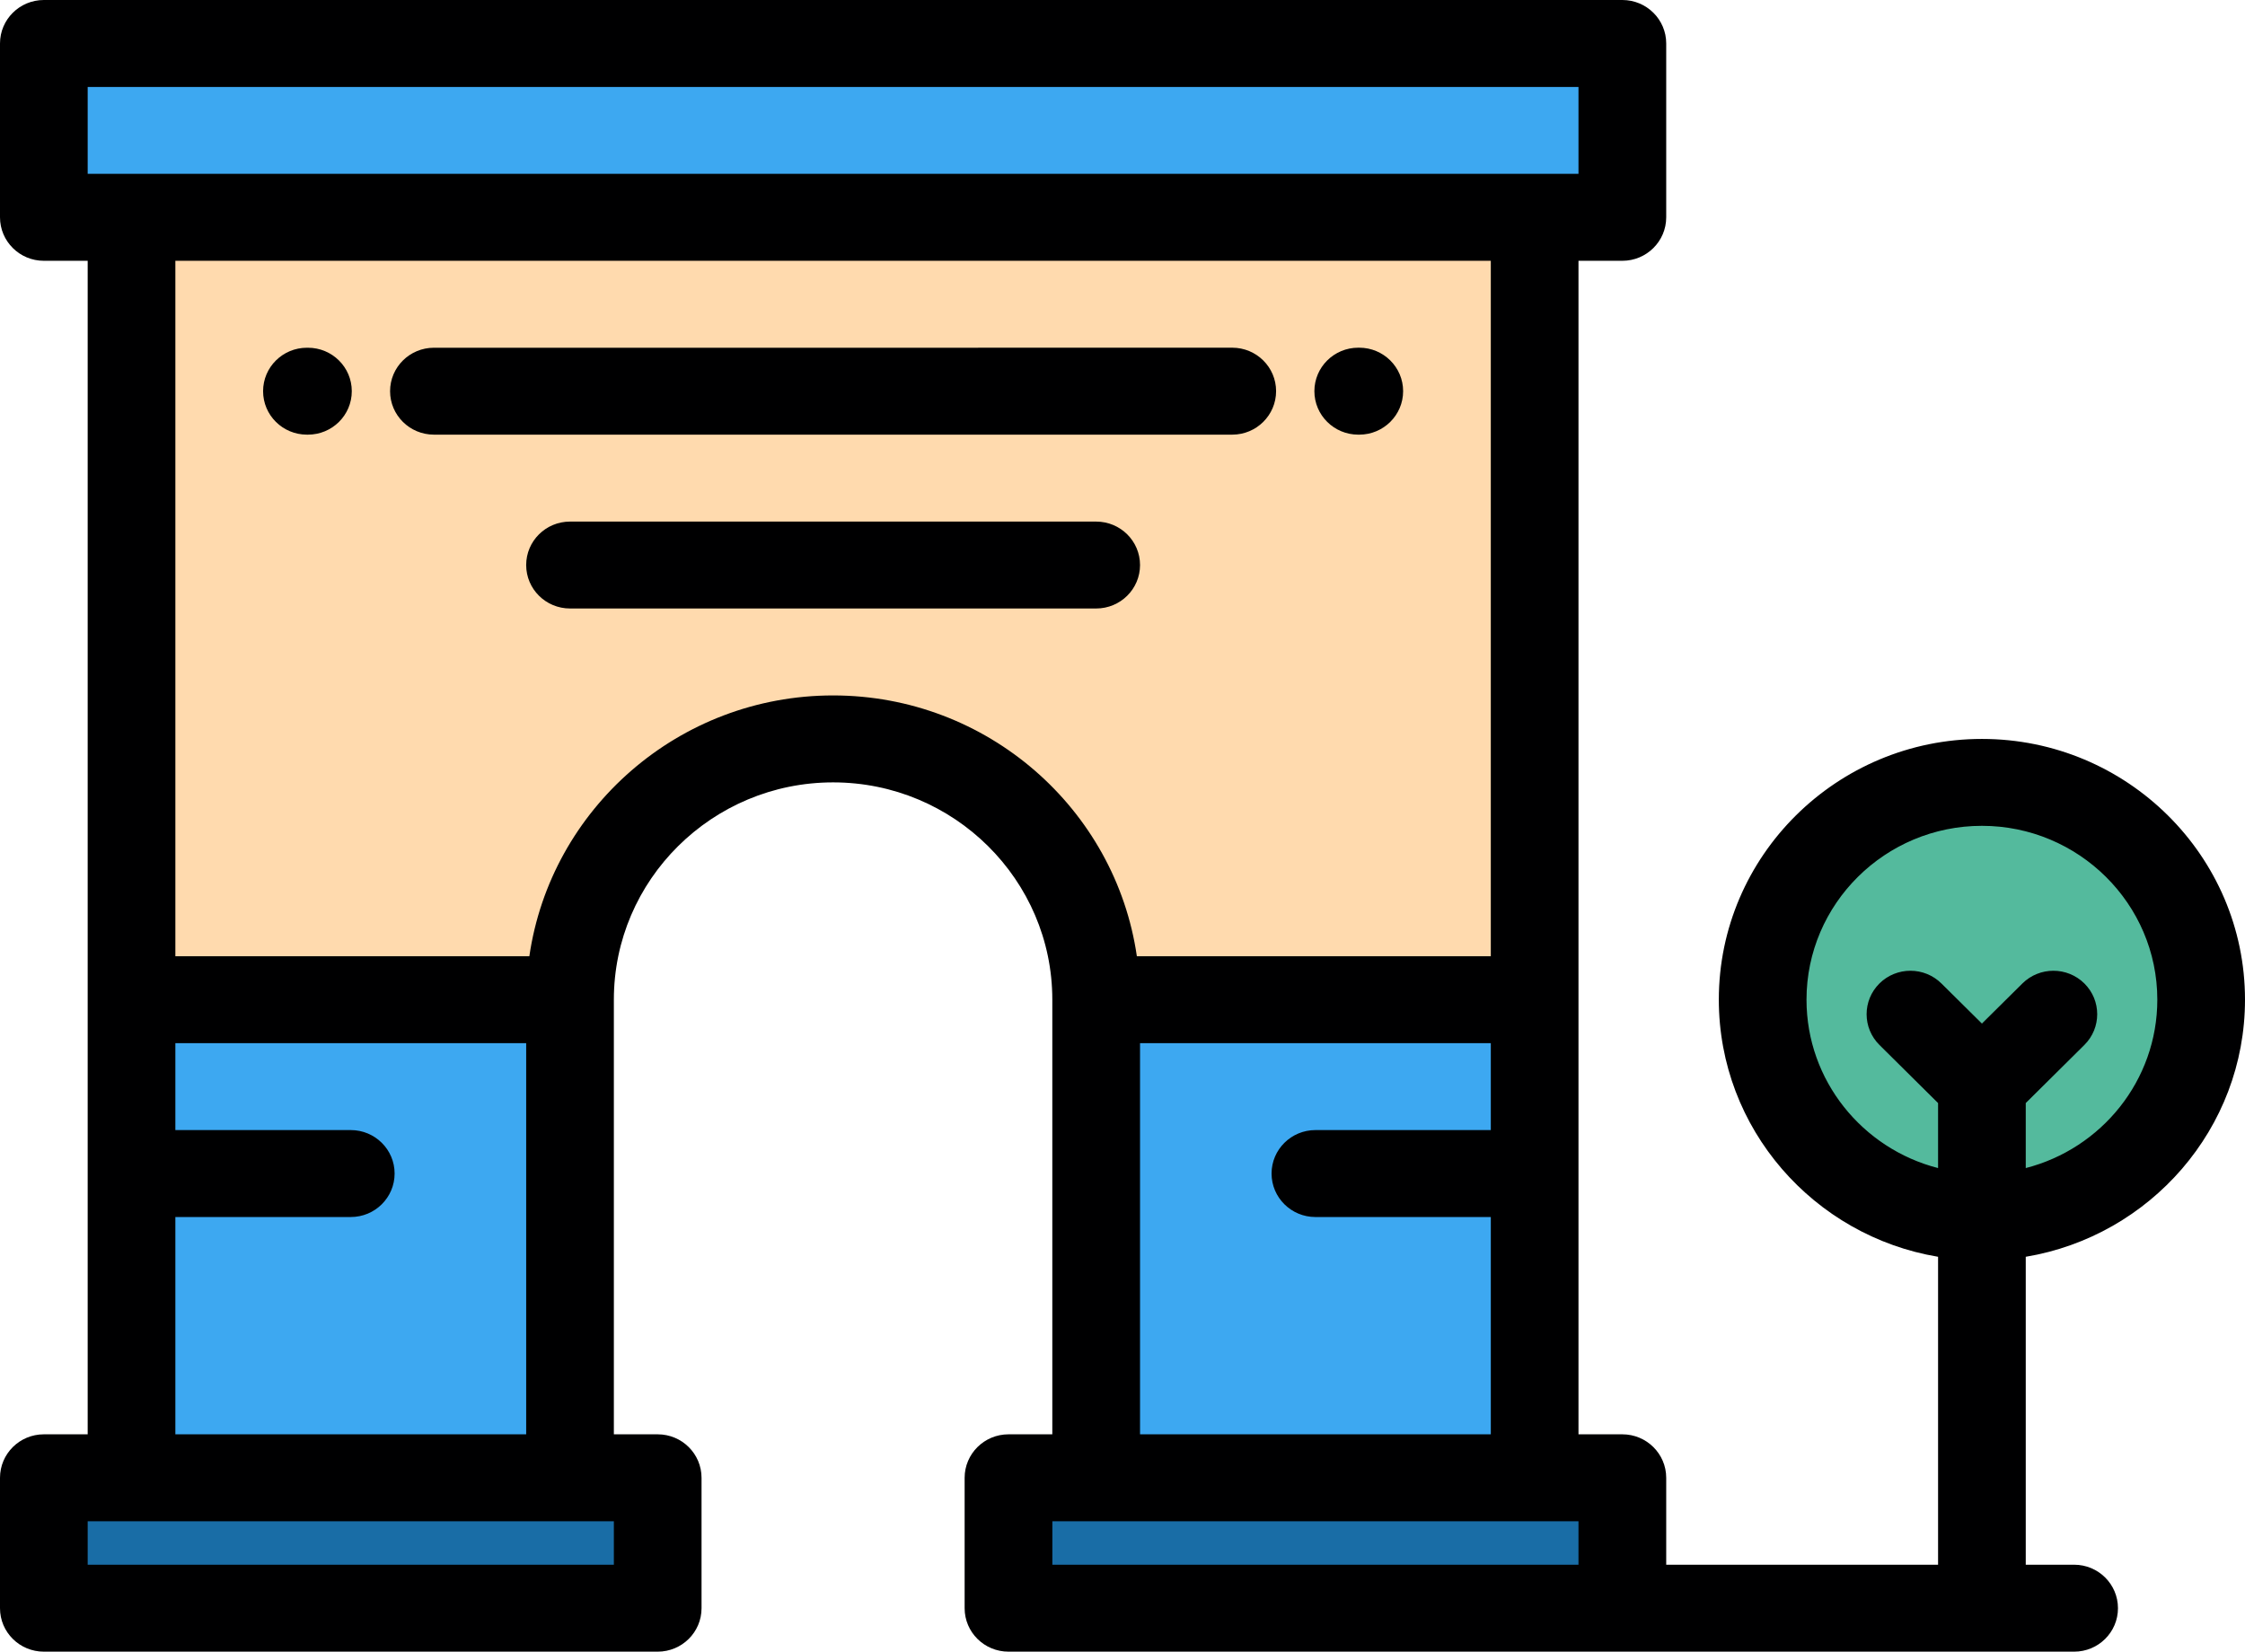 <svg width="53" height="39" viewBox="0 0 53 39" fill="none" xmlns="http://www.w3.org/2000/svg">
<path d="M3.105 5.132H36.23H38.301V1.026H1.035V5.132H3.105Z" fill="#3DA8F1"/>
<path d="M36.23 23.605V5.132H3.105V23.605H13.457C13.457 20.219 16.252 17.447 19.668 17.447C23.084 17.447 25.879 20.219 25.879 23.605H36.23Z" fill="#FFDAAE"/>
<path d="M36.23 23.605H25.879V34.895H36.23V27.71V23.605Z" fill="#3DA8F1"/>
<path d="M13.457 34.895V23.605H3.105V27.71V34.895H13.457Z" fill="#3DA8F1"/>
<path d="M13.457 34.895H3.105H1.035V37.974H15.527V34.895H13.457Z" fill="#196DA6"/>
<path d="M23.808 34.895V37.974H38.3V34.895H36.23H25.879H23.808Z" fill="#196DA6"/>
<path d="M41.613 23.605C41.613 26.439 43.931 28.737 46.789 28.737C49.636 28.737 51.946 26.459 51.965 23.641V23.605V23.57C51.945 20.752 49.636 18.474 46.789 18.474C43.931 18.474 41.613 20.771 41.613 23.605Z" fill="#54BA9D"/>
<path d="M48.966 36.947H47.824V29.676C50.758 29.186 53 26.651 53 23.605C53 20.21 50.214 17.448 46.789 17.448C43.364 17.448 40.578 20.21 40.578 23.605C40.578 26.651 42.82 29.186 45.754 29.676V36.947H39.336V34.895C39.336 34.328 38.872 33.868 38.301 33.868H37.265V6.158H38.301C38.872 6.158 39.336 5.698 39.336 5.131V1.026C39.336 0.46 38.872 0 38.301 0H1.035C0.463 0 0 0.46 0 1.026V5.131C0 5.698 0.463 6.158 1.035 6.158H2.07V33.868H1.035C0.463 33.868 0 34.328 0 34.895V37.974C0 38.541 0.463 39 1.035 39H15.527C16.099 39 16.562 38.541 16.562 37.974V34.895C16.562 34.328 16.099 33.868 15.527 33.868H14.492V23.605C14.492 20.776 16.814 18.474 19.668 18.474C22.522 18.474 24.843 20.776 24.843 23.605V33.868H23.809C23.237 33.868 22.773 34.328 22.773 34.895V37.974C22.773 38.541 23.237 39 23.809 39H38.301H48.966C49.538 39 50.001 38.541 50.001 37.974C50.001 37.407 49.538 36.947 48.966 36.947ZM42.648 23.605C42.648 21.342 44.506 19.5 46.789 19.5C49.072 19.5 50.93 21.342 50.93 23.605C50.93 25.515 49.608 27.124 47.824 27.581V26.046L49.208 24.674C49.612 24.273 49.612 23.623 49.208 23.222C48.804 22.822 48.148 22.822 47.744 23.223L46.789 24.169L45.834 23.223C45.43 22.822 44.774 22.822 44.37 23.222C43.966 23.623 43.966 24.273 44.37 24.674L45.754 26.046V27.581C43.97 27.124 42.648 25.515 42.648 23.605ZM2.07 2.053H37.265V4.105H36.23H3.105H2.07V2.053ZM14.492 36.947H2.07V35.921H14.492V36.947ZM4.14 33.868V28.737H8.281C8.853 28.737 9.316 28.277 9.316 27.71C9.316 27.144 8.853 26.684 8.281 26.684H4.14V24.632H12.422V33.868H4.14ZM19.668 16.421C16.024 16.421 13.001 19.102 12.497 22.579H4.14V6.158H35.195V22.579H26.839C26.335 19.102 23.312 16.421 19.668 16.421ZM26.914 24.632H35.195V26.684H31.055C30.483 26.684 30.019 27.144 30.019 27.71C30.019 28.277 30.483 28.737 31.055 28.737H35.195V33.868H26.914V24.632ZM24.844 35.921H37.265V36.947H24.844V35.921Z" fill="#000001"/>
<path d="M32.065 10.263H32.09C32.661 10.263 33.125 9.803 33.125 9.237C33.125 8.67 32.661 8.21 32.09 8.21H32.065C31.494 8.21 31.03 8.67 31.03 9.237C31.03 9.803 31.494 10.263 32.065 10.263Z" fill="#000001"/>
<path d="M20.91 10.263L29.091 10.263C29.663 10.263 30.126 9.803 30.126 9.236C30.126 8.67 29.663 8.21 29.091 8.21L20.91 8.211H10.244C9.673 8.211 9.209 8.67 9.209 9.237C9.209 9.804 9.673 10.263 10.244 10.263H20.91Z" fill="#000001"/>
<path d="M7.27 8.211H7.246C6.674 8.211 6.211 8.67 6.211 9.237C6.211 9.804 6.674 10.263 7.246 10.263H7.27C7.842 10.263 8.305 9.804 8.305 9.237C8.305 8.67 7.842 8.211 7.27 8.211Z" fill="#000001"/>
<path d="M26.914 13.342C26.914 12.775 26.45 12.316 25.879 12.316H13.457C12.885 12.316 12.422 12.775 12.422 13.342C12.422 13.909 12.885 14.368 13.457 14.368H25.879C26.45 14.368 26.914 13.909 26.914 13.342Z" fill="#000001"/>
</svg>
